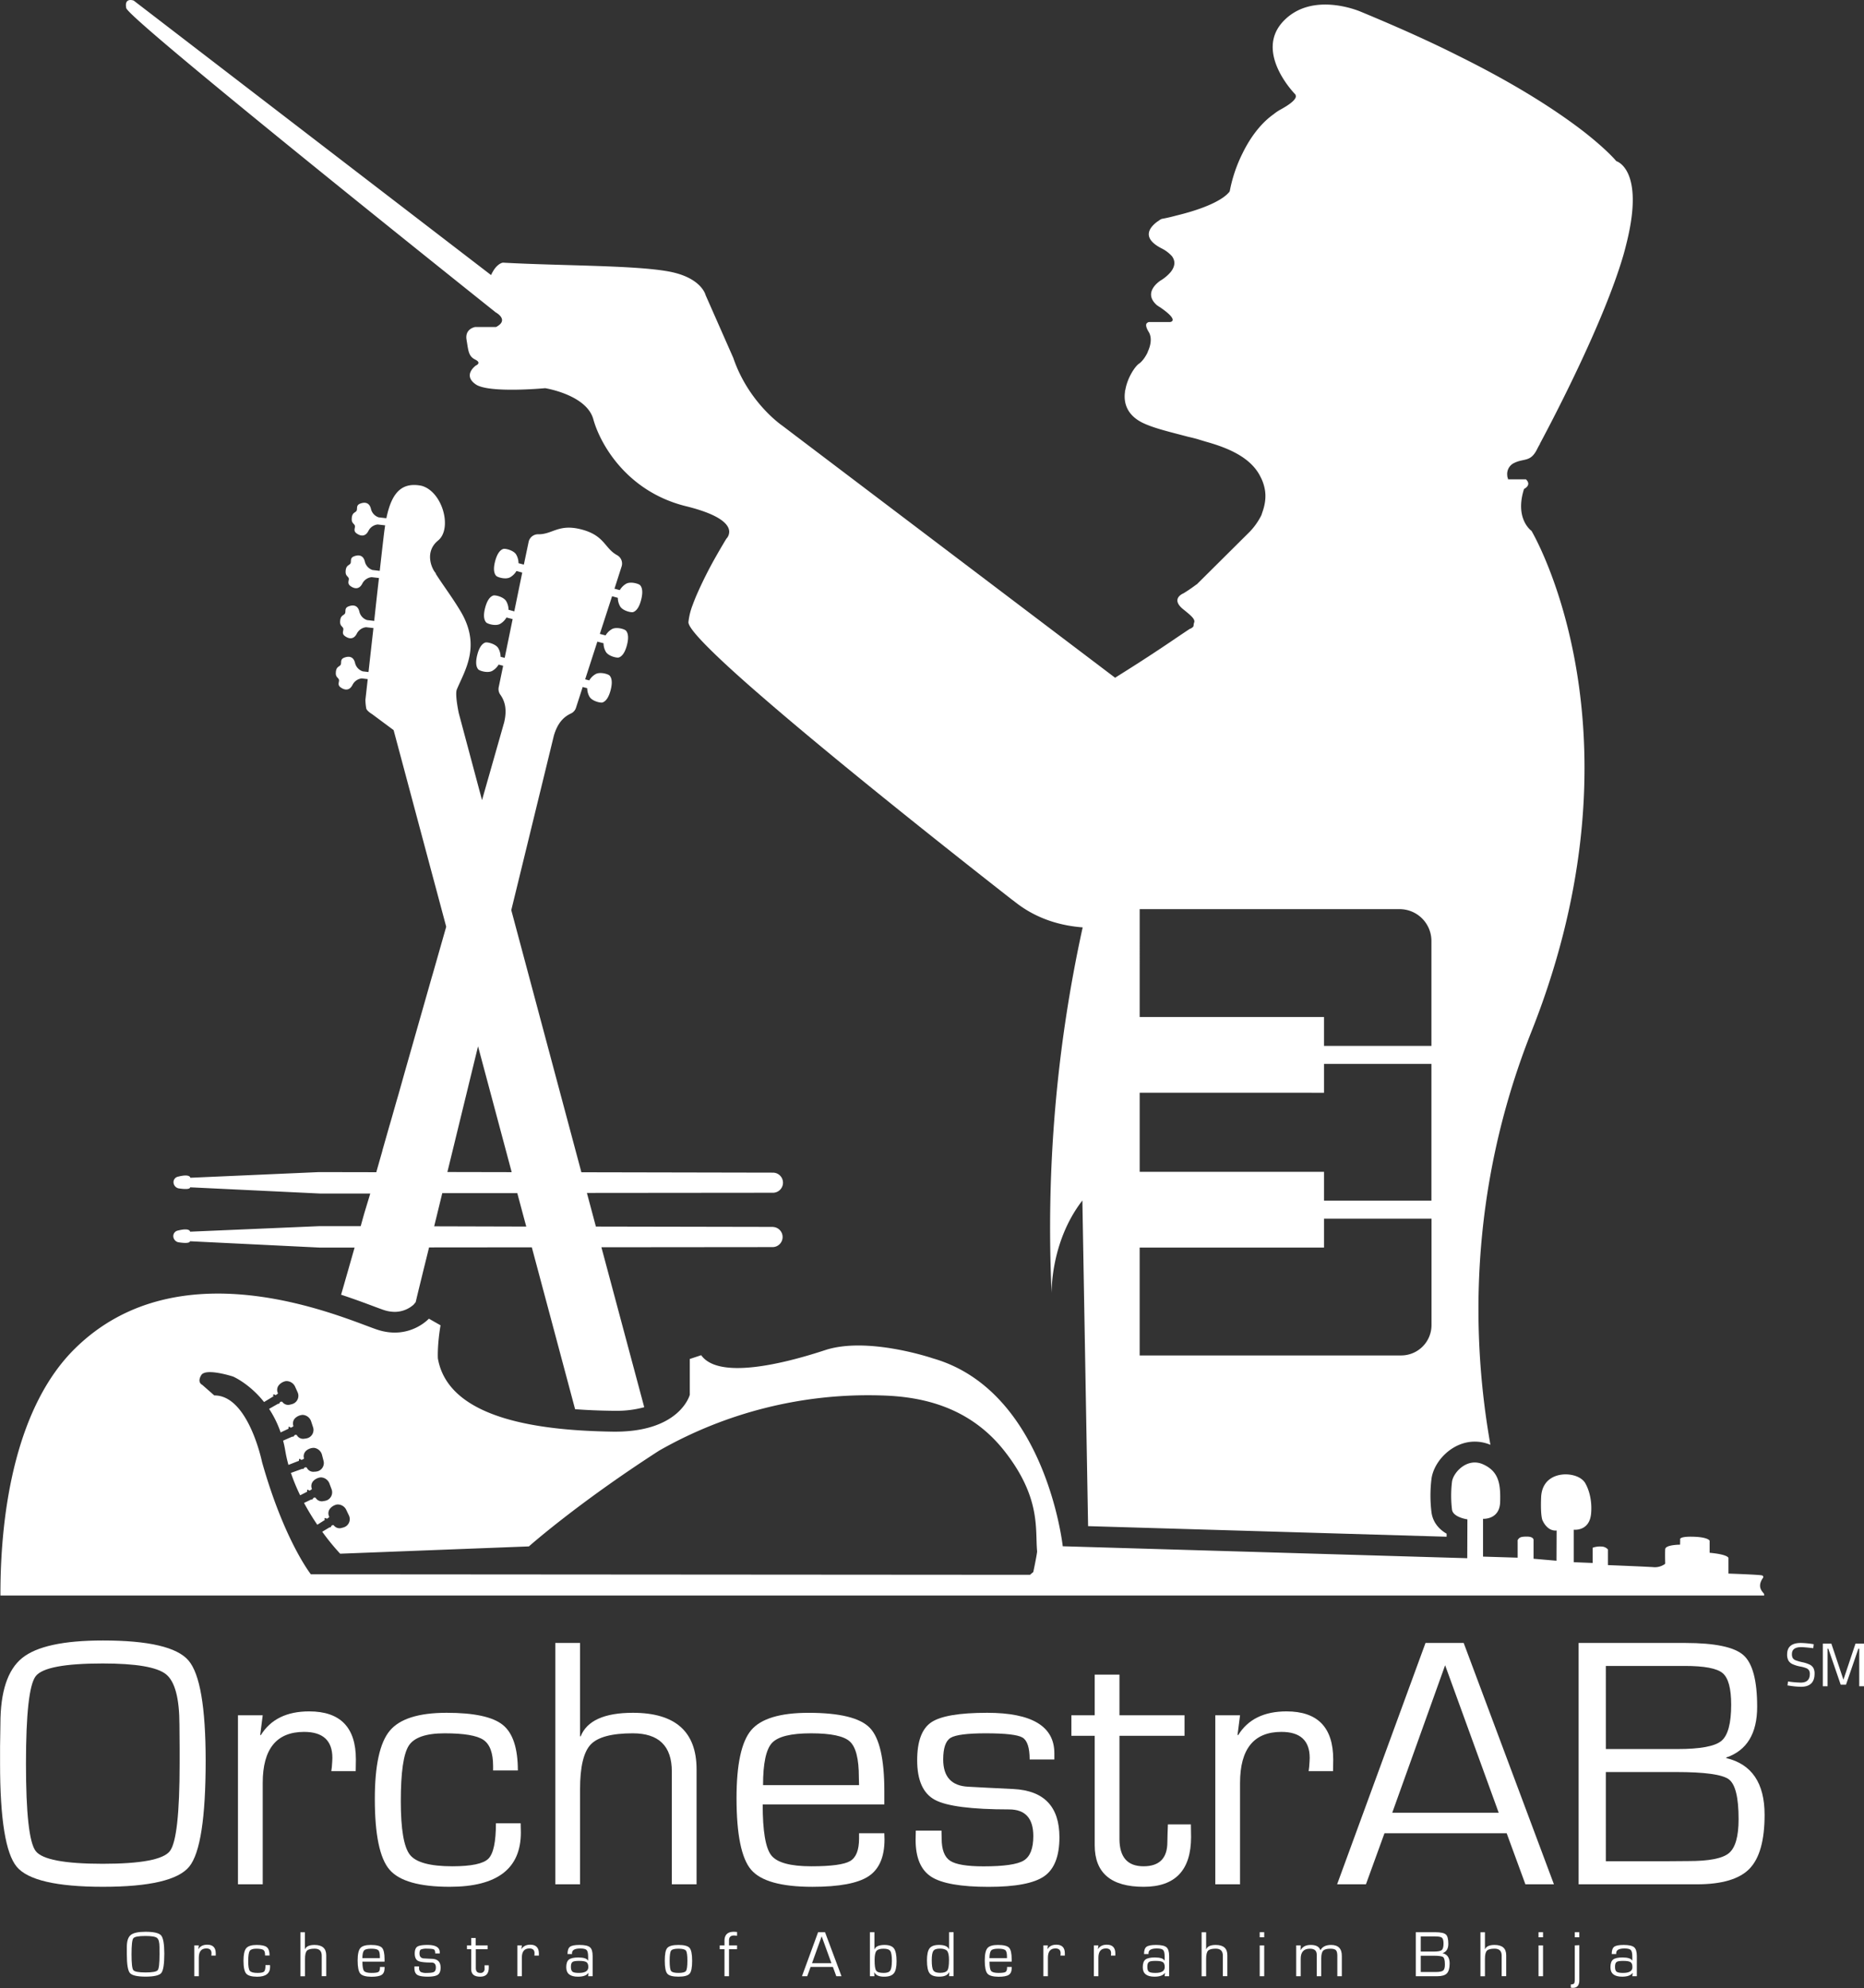 <svg xmlns="http://www.w3.org/2000/svg" viewBox="0 0 1171.6 1249.4"><rect x="0" y="0" width="1171.6" height="1249.4" fill="#333333" stroke="none"/><defs><style>.cls-1{fill:#fff;}</style></defs><g id="A"><path class="cls-1" d="M609.11,828l-111.28-.21-5.65-21.14,116.93-.11a6.32,6.32,0,1,0,0-12.64l-120.4-.24L444.65,628.91,449.52,609l.43-1.77,5.84-23.93.54-2.22,6.15-25.2.84-3.42,8.06-33.07c2.56-8.92,6.94-12.27,10.82-14.08a5.92,5.92,0,0,0,3.11-3.54l4.22-13.08,2.85.75a10.87,10.87,0,0,0,1.53,5.52c1.72,2.67,6.89,3.86,8.12,3.43s3.5-1.81,5.05-7.68.25-8.19-.6-9.17-5.94-2.5-8.75-1a10.86,10.86,0,0,0-4.06,4l-2.58-.68,7.66-23.68,3.88,1a10.92,10.92,0,0,0,1.53,5.52c1.72,2.66,6.89,3.85,8.12,3.42s3.5-1.81,5.05-7.68.25-8.19-.6-9.17-5.94-2.5-8.75-1a11,11,0,0,0-4.06,4l-3.61-.95L508,431.65l3.62,1a10.91,10.91,0,0,0,1.54,5.52c1.71,2.66,6.89,3.86,8.11,3.43s3.5-1.81,5-7.68.25-8.19-.6-9.17-5.94-2.5-8.74-1a11,11,0,0,0-4.06,4.05l-3.36-.89L514,412.92a6,6,0,0,0-2.95-7.14c-7.83-4.33-7.66-12.25-22.17-16.08s-18.27,3.13-27.22,3a6.07,6.07,0,0,0-6.1,4.75l-3,14.31-3.36-.88a10.93,10.93,0,0,0-1.53-5.53c-1.71-2.66-6.89-3.85-8.11-3.42s-3.5,1.81-5.05,7.68-.25,8.19.6,9.17,5.94,2.5,8.74,1a10.93,10.93,0,0,0,4.06-4l3.63,1-5,24.37-3.61-1a11,11,0,0,0-1.54-5.52c-1.71-2.66-6.89-3.86-8.11-3.42s-3.5,1.8-5.05,7.67-.25,8.19.6,9.18,5.94,2.49,8.74,1a11,11,0,0,0,4.06-4.05l3.88,1-5,24.37-2.58-.68a10.93,10.93,0,0,0-1.53-5.53c-1.71-2.66-6.89-3.85-8.11-3.42s-3.5,1.81-5,7.68-.25,8.19.6,9.17,5.93,2.5,8.74,1a10.93,10.93,0,0,0,4.06-4l2.85.75-2.79,13.46a5.9,5.9,0,0,0,.95,4.61c2.48,3.49,4.63,8.57,2.45,17.59l-9.54,33.5-.75,2.62-3.6,12.65-14.6-54.61c-.35-1.62-2.46-12-1.23-14.94,4.94-11.87,15.4-27.27,2.38-49.09-5.32-8.91-11.42-16.93-15.79-23.87l.47.2c-2.49-2.22-7.93-13.44,1.17-20.86s2.83-30.87-10.52-34.41c-12.65-2.46-18.77,4.73-22,20.42l-4.87-.56a7.35,7.35,0,0,1-4.82-5.3c-1-4.27-4.16-4.38-6.91-3.26s-1.33,3.41-2.23,4.58-2.52,1-2.9,4.18a.17.17,0,0,0,0,.07s0,.05,0,.07a6.67,6.67,0,0,0-.05.86c0,2.39,1.38,2.69,1.92,3.88.6,1.34-1.31,3.24,1.12,5s5.49,2.34,7.48-1.59a7.36,7.36,0,0,1,5.81-4l4.68.54q-.4,2.57-.74,5.37c-.48,4-1.46,12.63-2.66,23.23l-4.53-.52a7.35,7.35,0,0,1-4.82-5.29c-1-4.28-4.16-4.39-6.92-3.27s-1.32,3.41-2.22,4.58-2.52,1-2.9,4.18h0v.07a.22.22,0,0,0,0,.08,6.53,6.53,0,0,0-.05.85c0,2.39,1.38,2.69,1.92,3.88s-1.31,3.24,1.12,5,5.49,2.34,7.47-1.59a7.4,7.4,0,0,1,5.82-4l4.63.54c-1,8.4-2,17.75-3,26.95l-4.5-.52a7.33,7.33,0,0,1-4.82-5.29c-1-4.28-4.16-4.39-6.92-3.27s-1.33,3.41-2.23,4.58-2.51,1-2.9,4.18a.15.15,0,0,1,0,.07.22.22,0,0,1,0,.08h0c-.36,3.19,1.26,3.41,1.86,4.73s-1.31,3.24,1.12,5,5.5,2.34,7.48-1.59a7.41,7.41,0,0,1,5.81-4l4.62.53c-1.14,10.12-2.23,19.83-3.1,27.63l-3.64-.43a7.35,7.35,0,0,1-4.82-5.29c-1-4.27-4.15-4.38-6.91-3.26s-1.33,3.41-2.23,4.58-2.52,1-2.9,4.18a.2.2,0,0,1,0,.07s0,.05,0,.07h0c-.36,3.2,1.26,3.41,1.86,4.73s-1.31,3.25,1.12,5,5.5,2.33,7.48-1.59a7.41,7.41,0,0,1,5.81-4.05l3.75.44-1.46,13a34.46,34.46,0,0,0,.53,5.49c.49,1.66,3.74,3.57,3.74,3.57l13.46,10,.19.72,10.72,40.07.31,1.17,6.37,23.83.83,3.09,6.65,24.88.28,1,6.22,23.26.82,3.08.66,2.46-8.17,28.67-1,3.39-6.11,21.47-.09.3-4.5,15.79-.6,2.12-4.78,16.77-.88,3.1-4,14.21-1,3.39-3.74,13.12-1,3.39-4.22,14.82,0,.18-3.64,12.76-.22.8-36-.07-80.9,3.56s0-2.64-7.56-.73a3.55,3.55,0,0,0-3,3.54,4.06,4.06,0,0,0,3.1,3.83s7.28,1.28,7.37-.64l81.63,3.91,31.56,0-.4,1.4L352.39,819l-.75,2.62L350,827.54l-26.31,0L242.77,831s0-2.63-7.56-.73a3.56,3.56,0,0,0-3,3.55,4.06,4.06,0,0,0,3.1,3.82s7.28,1.28,7.37-.63L324.31,841l21.85,0-.52,1.82-.78,2.74-2.32,8.15-.78,2.74-.87,3-1.21,4.24-2,6.93c8.1,2.66,14.94,5.22,20.16,7.17,2.66,1,5,1.86,6.48,2.37a22.25,22.25,0,0,0,7.06,1.23,17.81,17.81,0,0,0,11.89-4.54l1.29-1.56.95-4,.76-3.14.35-1.45,2.34-9.55.14-.6L392,844.85l.2-.81.77-3.15,64.59-.06,1.9,7.12.83,3.08,2.54,9.5.39,1.47,2.59,9.68.61,2.28,2.41,9,.58,2.15,15.35,57.46q11,.84,23.66,1h1.54a65.83,65.83,0,0,0,18.26-2.25L501.3,840.79l107.81-.1a6.33,6.33,0,0,0,0-12.65ZM409.19,774.28l.48-2,7.5-30.74.83-3.42,3.82-15.66.84-3.43,1.1-4.52,7.95,29.72.14.52,8.5,31.79.74,2.77,3.82,14.28-40.42-.08Zm-13,53.35,5.09-20.85,47.15,0,.78,2.92.35,1.29,2.85,10.66.67,2.49,1,3.65Z" transform="translate(-123.29 -56.93)"/></g><g id="Maestro"><path class="cls-1" d="M1139.21,158.21s-5.47-6.83-20.7-18.74c-15.24-11.71-39.85-28.3-78.52-47.43-17.38-8.78-37.89-18-61.33-27.72,0,0-30.47-13.46-48.83,6.05s7.42,45.68,7.42,45.68a.84.84,0,0,1,.39.78c.59,1.17-.2,3.9-9.57,9a27.94,27.94,0,0,0-4.3,2.92c-7.23,5.08-14.06,13.47-19.34,24.21-.19.39-.38.78-.58,1.17a91.1,91.1,0,0,0-7.62,23,2.73,2.73,0,0,0-.39.59c0,.19-.19.19-.39.39-2,2.34-9.38,8.59-32.62,14.25-2.93.78-6.05,1.56-9.37,2.14a8.84,8.84,0,0,0-2.15,1.37c-.2,0-.2.19-.39.19-4.3,3.13-11.14,10,2.54,17a21.6,21.6,0,0,1,6.25,4.68l.19.2c2.74,3.7,1.37,7.22-.78,9.95l-.19.2a25.15,25.15,0,0,1-6.06,5.07s-12.11,7.42-2.15,15.81c.2,0,.39.19.59.39.39.2.58.39,1,.59,12.89,8.78,6.45,9.36,6.45,9.36H845.45a2.86,2.86,0,0,0-1.56,1c-.4.78-.4,2.34,1.56,5.47,1.95,3.51,1.17,8.19-.78,12.29v.2c-1.57,3.32-3.71,6.05-5.47,7.22-2.15,1.37-7.23,8.39-8.6,16.59a1.52,1.52,0,0,0-.19,1c-1,7,1.17,14.63,10.94,19.51,7.22,3.52,17.58,5.86,28.51,8.79,2.54.58,5.08,1.17,7.62,2,1.37.39,2.54.78,3.91,1.17,14.65,4.1,28.32,10.15,34.18,22.06a27.52,27.52,0,0,1,2.54,7c1.17,5.27.39,10.54-1.57,15.81a8,8,0,0,1-.78,2,42.09,42.09,0,0,1-6.64,9.36c-.37.39-.58.59-.58.59l-33,32.79c-.2,0-.2.2-.39.2a96.34,96.34,0,0,1-8,5.46s-8.6,3.32,0,10.15c4.5,3.63,7,5.73,6.84,7.65a2.21,2.21,0,0,1-.2.74,6.49,6.49,0,0,0-.23,1.09,11.73,11.73,0,0,1-.17,1.19,5.15,5.15,0,0,1-2.35,1.56c-3.39,2.26-6.86,4.58-9.25,6.21-21.15,14.39-36.6,23.71-37.56,24.46l-.05,0-201-152.21-8-6.08s-21.29-14.25-31-42.75l-17.39-39.43s-2.54-11.32-24-15C521,223.6,475.51,224,439.37,222c0,0-4.1.39-7.42,7.81L207.33,57.3S201.27,55,202.64,62C204,69.2,434.88,253.26,434.88,253.26s8.79,4.69.2,9.18H422s-6.64,1-5.47,8,1.17,10.35,5.47,12.49.39,3.71.39,3.71-8.6,6.05,0,11.91c8.4,5.66,43.56,2.34,43.56,2.34s26,4.1,30.27,19.52c4.3,15.61,21.1,45.48,58.21,54.65,22.58,5.56,27.13,11.89,27.2,16a6.5,6.5,0,0,1-1.81,4.46s-3,4.89-6.94,11.86l-.07.13A256.66,256.66,0,0,0,561,431.19l-.05.11h0c-.84,2-1.61,3.95-2.29,5.82A42.11,42.11,0,0,0,556,447.86c-.14,2.2,3.86,7.3,10.84,14.42,8.37,8.56,21,20.06,36,33C657.6,542.72,743,609.54,759,622.06l1.33,1,1.31,1,.37.29c13.48,10.44,28.56,14.41,41.78,15.41a881.74,881.74,0,0,0-19.51,230s-.95-32.16,19.33-58.36l3.59,204.66,225.35,6.65v-1.9c-4.83-2.8-8.65-7.17-9.51-13.43a85.84,85.84,0,0,1,0-21.07c1.47-11,13-23.36,27.17-23.36a25.36,25.36,0,0,1,9.87,2c-11.47-64.59-14.56-158,25.81-259.77q5.91-14.89,10.61-29.26c56.4-171.65-9.87-284.13-10.6-285.36h0s-10.74-7.41-4.69-26.35c0,0,5.08-2.34,1.17-6.05h-11.22l-.1-.58-.2-.59a4.6,4.6,0,0,1-.2-1.36,7.62,7.62,0,0,1,4.5-7.81c6-2.93,10-.39,14.06-8.2.39-.78,1-2,2-3.71v-.19c9-16.79,39.85-75.93,52.16-117.5,1-3.32,1.75-6.45,2.53-9.57C1157,163.09,1139.21,158.21,1139.21,158.21ZM839.62,628.3H1003a20,20,0,0,1,20,20.05v65.89H955.48V696.1l-115.86,0Zm0,115.39H955.49V725.57H1023v85.94H955.49V793.38H839.62Zm183.43,146A19.08,19.08,0,0,1,1004,908.78H839.61V841H955.49V822.83h67.56Z" transform="translate(-123.29 -56.93)"/></g><g id="Violon"><path class="cls-1" d="M1231.69,1058.13c-1.08-1.33-4-4.25-.33-9.5a1,1,0,0,0-.49-1.58c-1.18-.5-21.18-1.17-21.18-1.17v-9.83s-.08-2.17-11.83-3.25v-7.59s-.84-2.25-10.34-2.5-8.16,1.84-8.16,1.84l-.07,3.16s-9.18,0-9.35,2.84,0,9.16,0,9.16a10.86,10.86,0,0,1-6.83,2.17c-3.67-.33-29.17-1.33-29.17-1.33v-9.84a5.54,5.54,0,0,0-4-1.83,13.68,13.68,0,0,0-5.58.75v9.58l-11.92-.5V1018.3s9.92,1.25,10.92-10.17-3.42-18.58-3.42-18.58-1.58-4.25-8.83-5.67-18.67,1.08-19.17,14.17,1.08,14.75,1.08,14.75,2.75,6.58,8.67,6l-.08,19-14.42-1.25v-12s-.08-1.92-4.17-1.92-4.75.58-5.83,2.17v11.08l-21.75-.67v-23.75s10.42.67,10.75-10.5-.67-19.25-10.75-23.75-18.75,5.25-19.5,10.92a72.72,72.72,0,0,0,0,17.58c.67,4.84,9.67,6.09,9.67,6.09l-.09,24.41-254.25-7.5S780.69,931,709.69,910.63c0,0-41-14-67.83-5.17s-67,18.5-77.84,3.17L556.86,911v22.5s-6.17,23.84-48.67,23.17-102.83-6.83-109.67-46c0,0-.5-8,1.67-20.83l-7.33-4.17s-12.34,13.67-32.67,6.83-123.33-53.83-190,12.17c-35.76,35.4-46.77,98.8-46.63,155H1232.12A1.63,1.63,0,0,0,1231.69,1058.13Zm-459-13.18-2,1.7-452-.32s-16.74-21.09-30.7-70.57c0,0-8.59-42-30-41.84l-7.59-6.66s-3.46-1.47-.59-6.13,20,.93,20,.93,10.22,4.38,19.45,16l5.9-3.57s-.78-2.16,1.25-.76a3.59,3.59,0,0,0,1.61-1.14,4.7,4.7,0,0,1,.55-5.14,7.58,7.58,0,0,1,4.45-2.54,6,6,0,0,1,5.84,3.71c.63,1.38,1.11,2.45,1.48,3.27a5.41,5.41,0,0,1-2.29,7,7.92,7.92,0,0,1-2.22.74,4.5,4.5,0,0,1-5.12-1.71,1.26,1.26,0,0,0-1.64.56s-.07.81-1,.67l-5.64,3.21a65.19,65.19,0,0,1,7.25,14.8l5-2.35s-.55-2.23,1.32-.62a3.54,3.54,0,0,0,1.73-1,4.7,4.7,0,0,1,1.08-5,7.58,7.58,0,0,1,4.7-2.05,5.93,5.93,0,0,1,5.41,4.31c.48,1.44.85,2.55,1.12,3.4a5.4,5.4,0,0,1-3,6.74,7.51,7.51,0,0,1-2.29.5,4.5,4.5,0,0,1-4.91-2.24,1.25,1.25,0,0,0-1.69.39s-.15.79-1.1.55l-5.82,2.53c.53,2,1,4.13,1.36,6.33a86,86,0,0,0,2,8.92l6.65-2.6s-.4-2.26,1.36-.53a3.61,3.61,0,0,0,1.79-.85,4.71,4.71,0,0,1,1.41-5,7.58,7.58,0,0,1,4.83-1.73,5.94,5.94,0,0,1,5.11,4.65c.39,1.47.68,2.61.9,3.47a5.4,5.4,0,0,1-3.46,6.53,7.66,7.66,0,0,1-2.32.34,4.51,4.51,0,0,1-4.75-2.56,1.24,1.24,0,0,0-1.7.28s-.21.77-1.15.47l-7.12,2.56a119,119,0,0,0,5.81,14.08l4.43-2.28s-.64-2.21,1.3-.67a3.49,3.49,0,0,0,1.68-1,4.69,4.69,0,0,1,.89-5.08,7.56,7.56,0,0,1,4.62-2.23,5.93,5.93,0,0,1,5.57,4.09c.54,1.42.95,2.52,1.26,3.36a5.43,5.43,0,0,1-2.76,6.86,8.18,8.18,0,0,1-2.27.58,4.51,4.51,0,0,1-5-2.05,1.25,1.25,0,0,0-1.67.45s-.13.79-1.09.59l-4.52,2.18a155.4,155.4,0,0,0,8.33,13.71l4.73-3s-.83-2.14,1.23-.78a3.55,3.55,0,0,0,1.59-1.18,4.68,4.68,0,0,1,.44-5.14,7.52,7.52,0,0,1,4.4-2.63,5.93,5.93,0,0,1,5.91,3.58c.66,1.37,1.16,2.43,1.55,3.23a5.43,5.43,0,0,1-2.14,7.08,8,8,0,0,1-2.21.78,4.51,4.51,0,0,1-5.15-1.6,1.24,1.24,0,0,0-1.62.59s-.06.81-1,.69l-4.62,2.76a142.86,142.86,0,0,0,11.27,13.81l118.62-4.58s30.36-27,81.91-60.22a265.31,265.31,0,0,1,139.42-34.66c22.93.62,54.59,5.61,77.67,35.06s19.12,49.3,20.44,62.9C775.23,1031.88,774.8,1035.24,772.73,1045Z" transform="translate(-123.29 -56.93)"/></g><g id="Text_copy" data-name="Text copy"><path class="cls-1" d="M241.75,1100.48Q231,1087.92,188,1087.92q-37.23,0-50.84,11.06t-13.61,41.28l-.22,14.34v10.66q0,52.35,10.5,64.9T188,1242.72q43.89,0,54.23-12.67t10.33-66.79Q252.52,1113,241.75,1100.48Zm-5.56,64.78q0,47-6.11,55t-42.23,8q-36,0-42.12-8t-6.11-55q0-46.89,6.11-54.89t42.12-8q31.34,0,39.78,6.78t8.45,31.89l.11,14.33Z" transform="translate(-123.29 -56.93)"/><path class="cls-1" d="M317.64,1132.48q-21.22,0-30.45,15l-.33-.33,1.56-12.22H272.86v106.23h15.56v-63.67q0-32.12,26-32.12,17.77,0,17.78,16.34,0,1.44-.33,5.67l-.34,2.66h15.34l.11-7.33Q347,1132.48,317.64,1132.48Z" transform="translate(-123.29 -56.93)"/><path class="cls-1" d="M450.55,1202.82H435q0,17.57-4.78,22.28t-22.56,4.73q-21,0-26.72-7.23t-5.73-33.67q0-27.11,5-34.89t22.56-7.78q18.23,0,24.34,4.11t6.11,16.45v2.78h15.56q0-21-9.45-28.62T404,1133.37q-26.34,0-35.73,11.28t-9.39,42.84q0,33.67,9.22,44.45t37.9,10.78q44.67,0,44.67-34.12Z" transform="translate(-123.29 -56.93)"/><path class="cls-1" d="M521.11,1133.37q-27,0-32.89,14.89l-.34-.22v-58.56H472.33v151.68h15.55v-59.78q0-21,6.67-28.06t26.45-7.06q24.56,0,24.56,24v70.89h15.55v-72.23Q561.11,1133.38,521.11,1133.37Z" transform="translate(-123.29 -56.93)"/><path class="cls-1" d="M679.13,1209.05H663.24v3.33q0,10.89-5.62,14.17t-24.39,3.28q-19.77,0-25.17-6.89t-5.39-32h76.46v-8.33q0-30.35-9.12-39.78t-38.44-9.45q-26.9,0-36.12,10.89t-9.22,42.67q0,34.33,9.17,45.06t38.5,10.73q25.23,0,35.28-6.61t10.06-23.17Zm-70.62-56.73q5.61-6.06,24.5-6.06t24.45,5.17q5.67,5.16,5.66,22.39l.12,5H602.9Q602.9,1158.38,608.51,1152.32Z" transform="translate(-123.29 -56.93)"/><path class="cls-1" d="M760.25,1181.27l-15.89-.78-12.56-.67q-15.67-.78-15.67-17.11,0-10.79,4.67-13.61t22-2.84q18.68,0,23.17,2.67t4.5,13.78H786v-3.89q0-25.44-42.23-25.45-26.34,0-35.17,6t-8.83,23.83q0,18.9,11.16,24.89t46.62,6q15.23,0,15.22,16.77,0,11.67-6,15.34t-25.28,3.67q-15.68,0-21-3.5t-5.33-13.95l-.11-5H698.91l-.12,5.78q0,16.89,9.84,23.22t36,6.34q25.44,0,35-6.67t9.56-24.56Q789.14,1182.72,760.25,1181.27Z" transform="translate(-123.29 -56.93)"/><path class="cls-1" d="M871.81,1203.49H857.37l-.22,5.89-.12,5.22q0,15.23-15,15.23t-15.11-17v-65h40.89v-12.89H826.92v-25.56H811.36v25.56H796.7v12.89h14.66v68.78q0,26.12,30.78,26.12,29.79,0,29.79-31.34Z" transform="translate(-123.29 -56.93)"/><path class="cls-1" d="M931.93,1132.48q-21.23,0-30.45,15l-.33-.33,1.56-12.22H887.15v106.23h15.56v-63.67q0-32.12,26-32.12,17.77,0,17.78,16.34,0,1.44-.33,5.67l-.34,2.66h15.34l.11-7.33Q961.27,1132.48,931.93,1132.48Z" transform="translate(-123.29 -56.93)"/><path class="cls-1" d="M1043.28,1089.48h-24l-55.56,151.68h18.12l11.66-32.11h76.79l11.78,32.11H1100Zm-44.9,106.68,33.23-92.68,33.67,92.68Z" transform="translate(-123.29 -56.93)"/><path class="cls-1" d="M1208.3,1161.82v-.33q19.44-6.67,19.44-31.9,0-24.78-8.61-32.44t-36.5-7.67h-67.12v151.68h74.34q23.55,0,33.06-9.78t9.5-33.89Q1232.41,1167.59,1208.3,1161.82Zm-75.68-57.9h49.67q18.35,0,23.73,4.5t5.39,19.84q0,17.67-6.17,22.78t-27.61,5.11h-45Zm77.4,117.63q-6.06,5.06-25.62,5l-15.44.12h-36.34V1170.6h44.12q27.1,0,33.22,4.61t6.11,25Q1216.07,1216.49,1210,1221.55Z" transform="translate(-123.29 -56.93)"/><path class="cls-1" d="M224.56,1273.28q-2-2.29-9.8-2.29-6.78,0-9.27,2t-2.48,7.52l0,2.61v1.95q0,9.54,1.92,11.82t9.87,2.29q8,0,9.88-2.31t1.89-12.17Q226.53,1275.57,224.56,1273.28Zm-1,11.81q0,8.57-1.11,10c-.75,1-3.31,1.46-7.7,1.46s-6.93-.49-7.68-1.46-1.11-4.31-1.11-10,.37-9,1.11-10,3.3-1.46,7.68-1.46c3.81,0,6.22.41,7.25,1.24s1.54,2.76,1.54,5.81l0,2.61Z" transform="translate(-123.29 -56.93)"/><path class="cls-1" d="M253.58,1279.11q-3.87,0-5.55,2.74l-.06-.06.28-2.23h-2.84v19.36h2.84v-11.61q0-5.85,4.74-5.85,3.24,0,3.24,3c0,.17,0,.52-.06,1l-.06.49h2.79l0-1.34Q258.92,1279.12,253.58,1279.11Z" transform="translate(-123.29 -56.93)"/><path class="cls-1" d="M293,1291.93h-2.84c0,2.14-.29,3.49-.87,4.06s-1.95.86-4.11.86q-3.82,0-4.87-1.31t-1-6.14q0-4.94.91-6.36c.61-.94,2-1.42,4.11-1.42s3.69.25,4.44.75,1.11,1.5,1.11,3v.51h2.84c0-2.56-.58-4.29-1.73-5.22s-3.29-1.39-6.44-1.39-5.37.69-6.51,2.06-1.71,4-1.71,7.81q0,6.13,1.68,8.1t6.91,2q8.14,0,8.14-6.22Z" transform="translate(-123.29 -56.93)"/><path class="cls-1" d="M321,1279.27q-4.92,0-6,2.72l-.06,0v-10.68h-2.84v27.65H315V1288q0-3.82,1.21-5.11t4.82-1.29c3,0,4.48,1.46,4.48,4.38v12.92h2.83v-13.17Q328.31,1279.27,321,1279.27Z" transform="translate(-123.29 -56.93)"/><path class="cls-1" d="M365,1293.07h-2.89v.6c0,1.33-.35,2.19-1,2.59s-2.16.59-4.44.59-3.94-.41-4.59-1.25-1-2.78-1-5.84H365v-1.51q0-5.54-1.66-7.26c-1.11-1.14-3.44-1.72-7-1.72-3.26,0-5.46.66-6.58,2s-1.68,3.91-1.68,7.78q0,6.26,1.67,8.21t7,2c3.06,0,5.21-.4,6.43-1.2s1.83-2.21,1.83-4.22Zm-12.87-10.34q1-1.11,4.47-1.11c2.28,0,3.76.32,4.45.94s1,2,1,4.09l0,.91h-11Q351.11,1283.82,352.13,1282.73Z" transform="translate(-123.29 -56.93)"/><path class="cls-1" d="M395,1288l-2.9-.14-2.29-.12c-1.9-.1-2.85-1.13-2.85-3.12,0-1.31.28-2.14.85-2.48a9.53,9.53,0,0,1,4-.52c2.27,0,3.67.17,4.22.49s.82,1.16.82,2.51h2.84v-.71q0-4.64-7.7-4.64c-3.2,0-5.34.37-6.41,1.09s-1.61,2.17-1.61,4.34.68,3.81,2,4.54,4.18,1.09,8.49,1.09c1.85,0,2.78,1,2.78,3.06,0,1.42-.37,2.35-1.11,2.8s-2.27.66-4.61.66a7.8,7.8,0,0,1-3.82-.63,2.85,2.85,0,0,1-1-2.55l0-.91h-2.93l0,1.06q0,3.08,1.79,4.23t6.55,1.15q4.63,0,6.38-1.21t1.74-4.48C400.23,1290,398.48,1288.18,395,1288Z" transform="translate(-123.29 -56.93)"/><path class="cls-1" d="M430.48,1292.05h-2.63l0,1.08,0,.95a2.43,2.43,0,0,1-2.74,2.77c-1.83,0-2.75-1-2.75-3.1v-11.84h7.45v-2.35H422.3v-4.66h-2.84v4.66h-2.67v2.35h2.67v12.53c0,3.18,1.88,4.76,5.61,4.76s5.43-1.9,5.43-5.71Z" transform="translate(-123.29 -56.93)"/><path class="cls-1" d="M456.62,1279.11q-3.87,0-5.55,2.74l-.06-.06.28-2.23h-2.83v19.36h2.83v-11.61q0-5.85,4.74-5.85,3.24,0,3.24,3c0,.17,0,.52-.06,1l-.06.49H462l0-1.34C462,1281,460.18,1279.11,456.62,1279.11Z" transform="translate(-123.29 -56.93)"/><path class="cls-1" d="M494.08,1280.7q-1.69-1.42-6.54-1.43-4.46,0-6,1.17T480,1285h2.82c0-.29,0-.48,0-.57q0-2.94,5.22-2.94c2.06,0,3.39.33,4,1s.92,2.09.92,4.31v2.35l-.06,0q-1-2-6.12-2-4.29,0-5.94,1.34t-1.64,4.84q0,5.89,7.34,5.89c3.3,0,5.5-.79,6.58-2.39l.06,0-.22,2.09h2.83v-12.78C495.78,1283.47,495.21,1281.65,494.08,1280.7Zm-7,16.15c-2,0-3.3-.25-3.95-.76s-1-1.54-1-3.11.33-2.49,1-3,2.07-.69,4.25-.69,3.75.26,4.52.79,1.17,1.55,1.17,3.08Q493.09,1296.86,487.09,1296.85Z" transform="translate(-123.29 -56.93)"/><path class="cls-1" d="M556.73,1281.14q-1.61-1.87-7-1.87c-3.57,0-5.88.62-7,1.87s-1.6,3.94-1.6,8.1.53,6.86,1.6,8.1,3.38,1.86,7,1.86,5.9-.62,7-1.86,1.6-3.94,1.6-8.1S557.79,1282.38,556.73,1281.14Zm-2.28,14.49c-.6.81-2.17,1.22-4.69,1.22s-4.07-.41-4.67-1.22-.9-3-.9-6.39.3-5.57.9-6.39,2.16-1.23,4.67-1.23,4.09.41,4.69,1.23.9,3,.9,6.39S555.05,1294.81,554.45,1295.63Z" transform="translate(-123.29 -56.93)"/><path class="cls-1" d="M584.56,1273.34c.42,0,1.09.05,2,.14v-2.35a18.39,18.39,0,0,0-2.05-.14q-5.85,0-5.85,5.69v2.88h-3v2.35h3v17h2.84v-17h5.06v-2.35h-5.06v-3.14Q581.51,1273.34,584.56,1273.34Z" transform="translate(-123.29 -56.93)"/><path class="cls-1" d="M641.86,1271.27h-4.37l-10.13,27.65h3.3l2.13-5.85h14l2.15,5.85h3.26Zm-8.18,19.45,6.06-16.89,6.13,16.89Z" transform="translate(-123.29 -56.93)"/><path class="cls-1" d="M685.2,1281.48q-1.62-2.2-5.88-2.21-5.39,0-6.36,2.82l-.06-.06v-10.76h-2.83v27.65h2.83l-.14-2.39.08,0c1,1.8,3,2.69,6.08,2.69s5-.7,6.18-2.11,1.72-3.95,1.72-7.61C686.82,1285.62,686.27,1283,685.2,1281.48Zm-2.36,13.9c-.67,1-2.05,1.47-4.13,1.47q-3.68,0-4.7-1.43t-1-6.69c0-2.83.38-4.73,1.14-5.68s2.25-1.43,4.47-1.43,3.6.49,4.26,1.47,1,3.07,1,6.27C683.84,1292.4,683.5,1294.41,682.84,1295.38Z" transform="translate(-123.29 -56.93)"/><path class="cls-1" d="M719.8,1271.27V1282l-.06,0q-1-2.74-6.3-2.74-4.23,0-5.87,2.12c-1.1,1.41-1.64,3.93-1.64,7.56,0,4,.54,6.64,1.63,8.09s3.11,2.16,6.08,2.16q4.89,0,6.22-2.81l.08,0-.14,2.51h2.83v-27.65Zm-1.07,24q-1.07,1.53-4.56,1.53c-2.15,0-3.56-.51-4.24-1.53s-1-3.15-1-6.39q0-4.41,1-5.86c.68-1,2.07-1.45,4.17-1.45s3.73.49,4.5,1.45,1.17,2.83,1.17,5.6Q719.78,1293.8,718.73,1295.32Z" transform="translate(-123.29 -56.93)"/><path class="cls-1" d="M759.16,1293.07h-2.89v.6c0,1.33-.35,2.19-1,2.59s-2.16.59-4.44.59-3.93-.41-4.59-1.25-1-2.78-1-5.84h13.93v-1.51q0-5.54-1.66-7.26c-1.11-1.14-3.44-1.72-7-1.72-3.26,0-5.46.66-6.58,2s-1.68,3.91-1.68,7.78q0,6.26,1.67,8.21t7,2c3.06,0,5.21-.4,6.43-1.2s1.83-2.21,1.83-4.22Zm-12.87-10.34q1-1.11,4.47-1.11c2.28,0,3.76.32,4.45.94s1,2,1,4.09l0,.91h-11Q745.27,1283.82,746.29,1282.73Z" transform="translate(-123.29 -56.93)"/><path class="cls-1" d="M787.26,1279.11q-3.85,0-5.54,2.74l-.07-.06.29-2.23H779.1v19.36h2.84v-11.61q0-5.85,4.74-5.85,3.24,0,3.24,3c0,.17,0,.52-.06,1l-.06.49h2.79l0-1.34Q792.61,1279.12,787.26,1279.11Z" transform="translate(-123.29 -56.93)"/><path class="cls-1" d="M819,1279.11q-3.87,0-5.55,2.74l-.06-.06.29-2.23h-2.84v19.36h2.84v-11.61q0-5.85,4.74-5.85,3.24,0,3.24,3c0,.17,0,.52-.06,1l-.07.49h2.8l0-1.34Q824.32,1279.12,819,1279.11Z" transform="translate(-123.29 -56.93)"/><path class="cls-1" d="M856.43,1280.7q-1.7-1.42-6.54-1.43-4.46,0-6,1.17t-1.52,4.55h2.81c0-.29,0-.48,0-.57q0-2.94,5.23-2.94c2.05,0,3.38.33,4,1s.91,2.09.91,4.31v2.35l-.06,0q-1-2-6.12-2-4.29,0-5.93,1.34c-1.1.89-1.64,2.5-1.64,4.84q0,5.89,7.33,5.89c3.3,0,5.5-.79,6.58-2.39l.06,0-.22,2.09h2.83v-12.78C858.13,1283.47,857.57,1281.65,856.43,1280.7Zm-7,16.15c-2,0-3.3-.25-4-.76s-1-1.54-1-3.11.33-2.49,1-3,2.07-.69,4.25-.69,3.75.26,4.52.79,1.17,1.55,1.17,3.08Q855.44,1296.86,849.44,1296.85Z" transform="translate(-123.29 -56.93)"/><path class="cls-1" d="M887.45,1279.27q-4.92,0-6,2.72l-.06,0v-10.68h-2.84v27.65h2.84V1288q0-3.82,1.21-5.11t4.82-1.29c3,0,4.48,1.46,4.48,4.38v12.92h2.83v-13.17Q894.74,1279.27,887.45,1279.27Z" transform="translate(-123.29 -56.93)"/><path class="cls-1" d="M915.07,1271.27v3.18h2.83v-3.18Zm0,8.29v19.36h2.83v-19.36Z" transform="translate(-123.29 -56.93)"/><path class="cls-1" d="M959.92,1279.27q-4.84,0-6.66,3.26h-.09q-1-3.26-6-3.26-4.68,0-6.32,3.26l-.06-.06.06-2.91H938v19.36h2.84v-11q0-6.3,5.79-6.3,4.27,0,4.28,3.75l0,.89v12.66h2.83v-11.2q0-3.57,1.2-4.83c.79-.84,2.31-1.27,4.55-1.27,1.69,0,2.84.31,3.45.91s.91,1.77.91,3.47v12.92h2.83v-12.66Q966.76,1279.27,959.92,1279.27Z" transform="translate(-123.29 -56.93)"/><path class="cls-1" d="M1030.08,1284.46v-.06q3.54-1.22,3.54-5.81t-1.57-5.92q-1.56-1.39-6.65-1.4h-12.23v27.65h13.55c2.86,0,4.87-.6,6-1.78s1.73-3.25,1.73-6.18Q1034.47,1285.51,1030.08,1284.46Zm-13.79-10.55h9c2.23,0,3.67.27,4.32.82s1,1.75,1,3.61c0,2.15-.38,3.53-1.13,4.15s-2.43.94-5,.94h-8.2Zm14.1,21.43c-.73.62-2.29.93-4.67.93l-2.81,0h-6.62v-10.23h8q4.93,0,6.05.84c.74.56,1.12,2.08,1.12,4.55C1031.5,1293.43,1031.13,1294.73,1030.39,1295.34Z" transform="translate(-123.29 -56.93)"/><path class="cls-1" d="M1062.7,1279.27q-4.92,0-6,2.72l-.06,0v-10.68h-2.83v27.65h2.83V1288q0-3.82,1.22-5.11c.81-.86,2.41-1.29,4.82-1.29q4.47,0,4.47,4.38v12.92H1070v-13.17Q1070,1279.27,1062.7,1279.27Z" transform="translate(-123.29 -56.93)"/><path class="cls-1" d="M1090.31,1271.27v3.18h2.84v-3.18Zm0,8.29v19.36h2.84v-19.36Z" transform="translate(-123.29 -56.93)"/><path class="cls-1" d="M1113.11,1279.56v21.14c0,1.66-.22,2.67-.65,3l-1.17.38-.37,0-.32,0v2a7.94,7.94,0,0,0,1.36.14c2.66,0,4-1.6,4-4.8v-22Zm0-8.29v3.18h2.83v-3.18Z" transform="translate(-123.29 -56.93)"/><path class="cls-1" d="M1150.39,1280.7q-1.71-1.42-6.54-1.43c-3,0-5,.39-6,1.17s-1.53,2.29-1.53,4.55h2.82c0-.29,0-.48,0-.57q0-2.94,5.22-2.94c2.05,0,3.38.33,4,1s.91,2.09.91,4.31v2.35l-.06,0q-1-2-6.12-2-4.29,0-5.93,1.34t-1.64,4.84q0,5.89,7.33,5.89c3.31,0,5.5-.79,6.58-2.39l.06,0-.22,2.09h2.84v-12.78C1152.09,1283.47,1151.52,1281.65,1150.39,1280.7Zm-7,16.15c-2,0-3.3-.25-4-.76s-1-1.54-1-3.11.32-2.49,1-3,2.07-.69,4.24-.69,3.75.26,4.53.79,1.16,1.55,1.16,3.08C1149.39,1295.64,1147.4,1296.85,1143.4,1296.85Z" transform="translate(-123.29 -56.93)"/><path class="cls-1" d="M1248.21,1116.36l-1.4-.19.31-2.48a65.92,65.92,0,0,0,8,.7q5.71,0,5.72-5.38a4.41,4.41,0,0,0-.52-2.32,3.76,3.76,0,0,0-1.78-1.39,19,19,0,0,0-3.65-1,21.74,21.74,0,0,1-4.93-1.51,5.7,5.7,0,0,1-2.58-2.28,7.78,7.78,0,0,1-.81-3.83q0-7.2,8.63-7.2a56.65,56.65,0,0,1,8.08.78l-.27,2.51q-5.57-.66-7.62-.66-5.81,0-5.8,4.37a4.67,4.67,0,0,0,.56,2.54,3.88,3.88,0,0,0,1.91,1.41,31.44,31.44,0,0,0,4.3,1.2,19.5,19.5,0,0,1,4.42,1.47,5.3,5.3,0,0,1,2.31,2.14,7.34,7.34,0,0,1,.73,3.54q0,8.23-8.55,8.24A49.51,49.51,0,0,1,1248.21,1116.36Z" transform="translate(-123.29 -56.93)"/><path class="cls-1" d="M1294.89,1089.91v26.76h-3v-23.59h-.54l-7.78,22.63h-3.32l-7.78-22.63H1272v23.59h-3v-26.76h5.38l7.58,22.66,7.58-22.66Z" transform="translate(-123.29 -56.93)"/></g></svg>